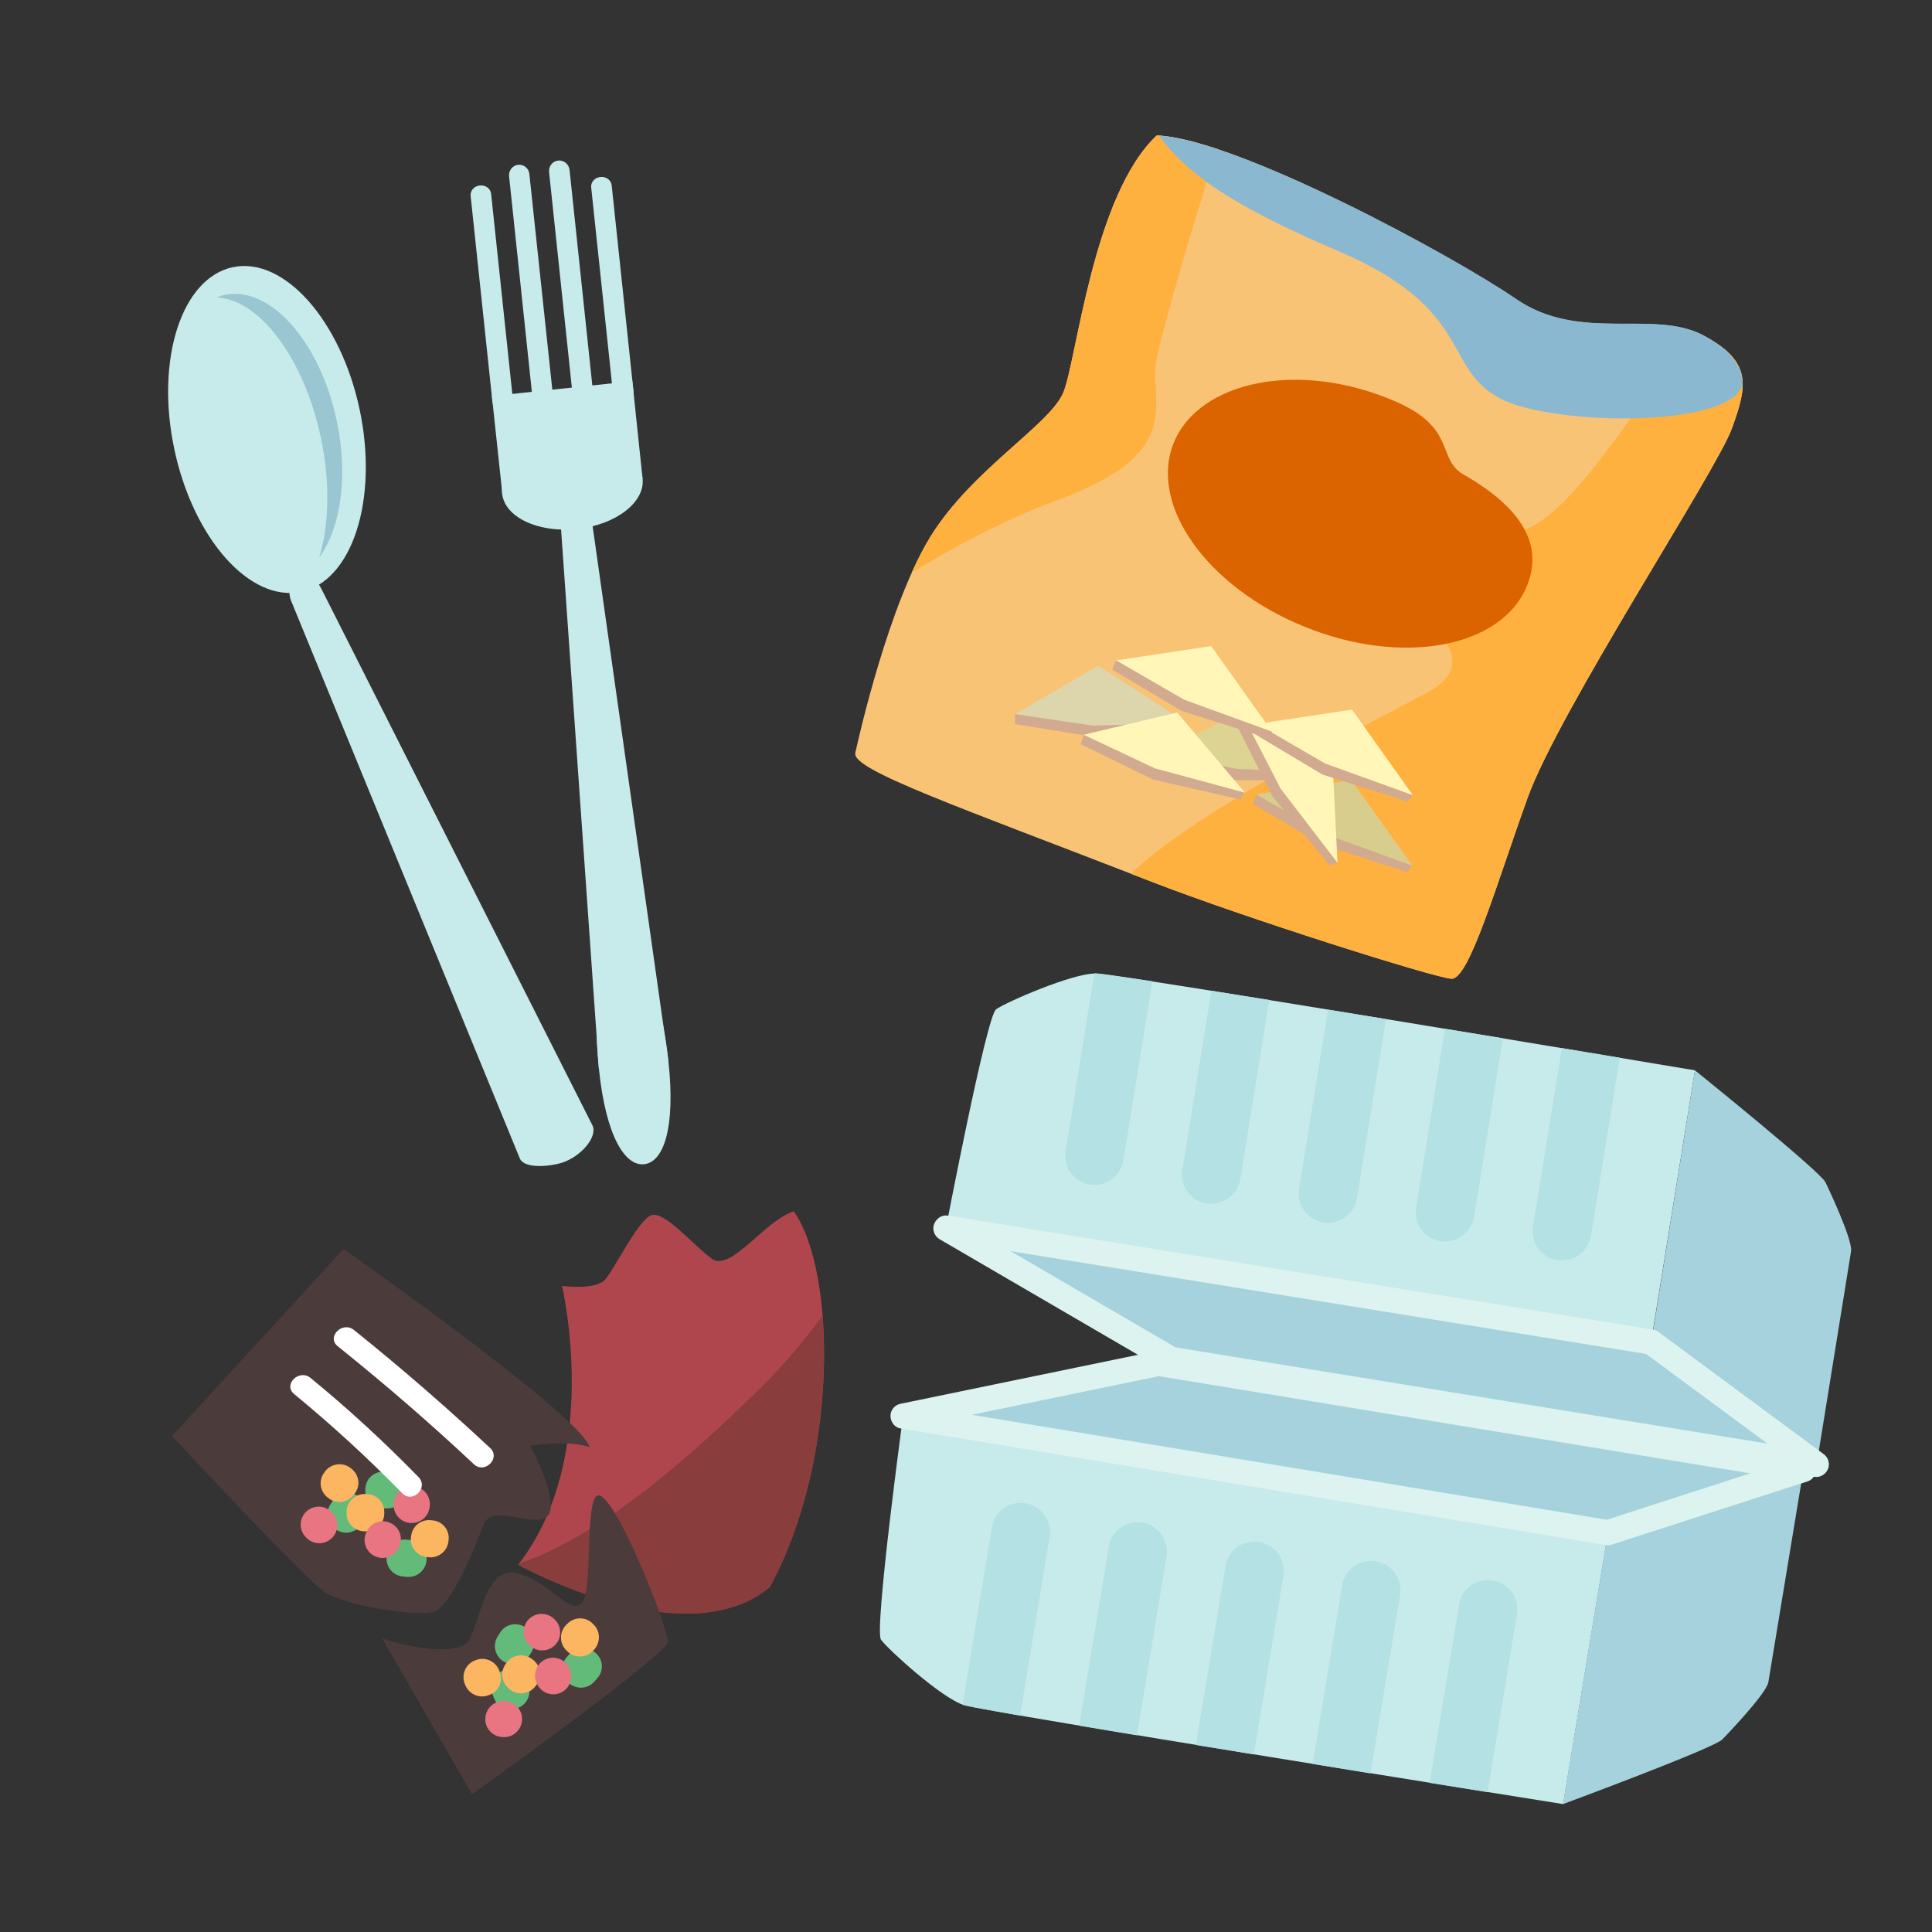 <?xml version="1.0" encoding="utf-8"?>
<!-- Generator: Adobe Illustrator 27.5.0, SVG Export Plug-In . SVG Version: 6.00 Build 0)  -->
<svg version="1.1" id="Layer_1" xmlns="http://www.w3.org/2000/svg" xmlns:xlink="http://www.w3.org/1999/xlink" x="0px" y="0px"
	 viewBox="0 0 1000 1000" style="enable-background:new 0 0 1000 1000;" xml:space="preserve">
<rect x="0" y="0" width="1000" height="1000" fill="#333333" stroke="none"/>
<style type="text/css">
	.st0{fill:#C7EBEA;}
	.st1{fill:#99C6D1;}
	.st2{fill:#A5D2DC;}
	.st3{fill:#B4E1E3;}
	.st4{fill:#DCF3EF;}
	.st5{fill:#F9C375;}
	.st6{fill:#FFB140;}
	.st7{fill:#8AB8D1;}
	.st8{fill:#D1AA8F;}
	.st9{fill:#D8CD8D;}
	.st10{fill:#DDD392;}
	.st11{fill:#DDD6AC;}
	.st12{fill:#FFF6B8;}
	.st13{fill:#AF464E;}
	.st14{fill:#893D3D;}
	.st15{fill:#DB6300;}
	.st16{fill:#4C3B3B;}
	.st17{fill:#63BB7A;}
	.st18{fill:#FCB560;}
	.st19{fill:#E87581;}
	.st20{fill:#FFFFFF;}
</style>
<g>
	<path class="st0" d="M155.9,306.3c-26.5,5.6-55.9-27.5-65.7-73.9c-9.8-46.4,3.8-88.5,30.3-94.1c26.5-5.6,55.9,27.5,65.7,73.9
		C195.9,258.5,182.4,300.7,155.9,306.3z"/>
	<path class="st1" d="M166.1,226.7c4.9,23.3,4.2,45.4-0.9,61.9c11.1-15.2,15.2-42,9.1-70.8c-8.6-40.9-34.6-70.1-57.9-65.2
		c-1.5,0.3-3,0.8-4.4,1.4C133.9,154.5,157.4,185.2,166.1,226.7z"/>
	<path class="st0" d="M269.1,599.7L151.1,312c-2.6-5.6-1.3-11.8,2.9-13.7c4.2-2,9.8,1,12.4,6.6l140.3,277.7
		c2.6,5.6-5.4,15.7-15.7,19.2C285.8,603.5,271.7,605.4,269.1,599.7z"/>
</g>
<g>
	<path class="st0" d="M332.6,247.8c1.3,12.2-13.9,23.9-34,26c-20.1,2.1-37.4-6.1-38.7-18.3c-1.3-12.2,13.9-23.9,34-26
		C314,227.4,331.3,235.6,332.6,247.8z"/>
	<polygon class="st0" points="332.6,247.8 260,255.5 254.6,205 327.3,197.3 	"/>
	<g>
		<path class="st0" d="M265.5,207c0.3,2.7-1.8,5.1-4.8,5.5c-2.9,0.3-5.5-1.6-5.8-4.3l-11.3-106.8c-0.3-2.7,1.8-5.1,4.8-5.4
			c2.9-0.3,5.5,1.6,5.8,4.3L265.5,207z"/>
		<path class="st0" d="M327.9,202.6c0.3,2.7-1.9,5.1-4.8,5.4c-2.9,0.3-5.5-1.6-5.8-4.3L306,97c-0.3-2.7,1.8-5.1,4.8-5.4
			c2.9-0.3,5.5,1.6,5.8,4.3L327.9,202.6z"/>
		<path class="st0" d="M286.4,206.6c0.3,3-1.8,5.6-4.7,5.9c-2.9,0.3-5.5-1.8-5.9-4.8L263.5,91.2c-0.3-2.9,1.8-5.6,4.7-5.9
			c2.9-0.3,5.5,1.8,5.8,4.8L286.4,206.6z"/>
		<path class="st0" d="M307.1,204.4c0.3,2.9-1.8,5.6-4.7,5.9c-2.9,0.3-5.6-1.8-5.9-4.8L284.2,89c-0.3-2.9,1.8-5.6,4.7-5.9
			c2.9-0.3,5.5,1.8,5.9,4.8L307.1,204.4z"/>
	</g>
	<path class="st0" d="M346,549.5c3.7,34.7-2.6,52-12.6,53.1c-9.9,1.1-19.8-14.5-23.4-49.3c-3.7-34.7,1.4-63.7,11.4-64.8
		C331.3,487.5,342.4,514.8,346,549.5z"/>
	<polygon class="st0" points="303.7,250.9 288.9,252.5 310,553.3 346,549.5 	"/>
</g>
<g>
	<path class="st0" d="M467.4,733c0,0-15,110.8-11.4,115.7c3.6,5,31.3,30.2,42.8,33.8c11.5,3.7,310.3,51.3,310.3,51.3l23.2-140.5
		L467.4,733z"/>
	<path class="st2" d="M891.5,900.3c0,0,22.8-23.5,23.8-29.6c1-6.1,18.2-110.2,18.2-110.2l-101.3,32.7L809,933.8
		C809,933.8,887.1,904.9,891.5,900.3z"/>
	<g>
		<path class="st3" d="M651.7,798.1c-8.3-1.4-16.1,4.2-17.4,12.5L619,903.2c9.9,1.6,19.9,3.2,30,4.9l15.3-92.5
			C665.6,807.3,660,799.5,651.7,798.1z"/>
		<path class="st3" d="M772.6,818.1c-8.3-1.4-16.1,4.2-17.4,12.5l-15.2,92.2c11,1.8,21,3.4,30,4.8l15.2-92.1
			C786.5,827.2,780.9,819.4,772.6,818.1z"/>
		<path class="st3" d="M712.1,808.1c-8.3-1.4-16.1,4.2-17.4,12.5L679.4,913c10.2,1.7,20.3,3.3,30,4.9l15.3-92.4
			C726,817.3,720.4,809.4,712.1,808.1z"/>
		<path class="st3" d="M530.8,778.1c-8.3-1.4-16.1,4.2-17.4,12.5l-15.2,91.7c0.2,0.1,0.4,0.2,0.5,0.2c2,0.7,12.9,2.6,29.3,5.5
			l15.3-92.5C544.7,787.3,539.1,779.5,530.8,778.1z"/>
		<path class="st3" d="M591.3,788.1c-8.3-1.4-16.1,4.2-17.4,12.5l-15.3,92.6c9.3,1.6,19.4,3.2,29.9,5l15.3-92.6
			C605.1,797.3,599.5,789.5,591.3,788.1z"/>
	</g>
	<polygon class="st2" points="467.4,733 599.7,705.7 933.5,760.6 832.2,793.3 	"/>
	<g>
		<path class="st4" d="M461.9,736.4c-0.6-1-0.9-2.1-1-3.3c-0.1-3.1,2.1-5.9,5.2-6.5l132.3-27.3c0.8-0.2,1.6-0.2,2.4,0l333.8,54.9
			c3,0.5,5.2,3,5.4,5.9c0.2,3-1.6,5.8-4.5,6.7l-101.3,32.7c-1,0.3-2,0.4-3.1,0.2l-364.8-60.3C464.4,739.1,462.8,738,461.9,736.4z
			 M599.8,712.3l-96.8,20l328.7,54.3l74.2-24L599.8,712.3z"/>
	</g>
</g>
<g>
	<path class="st0" d="M489.6,635.7c0,0,21-109.8,26-113.3c5-3.6,39.3-18.6,51.3-18.5C579,504,877.3,554,877.3,554l-22.7,140.6
		L489.6,635.7z"/>
	<path class="st2" d="M944.9,612c0,0,14.2,29.5,13.2,35.7c-1,6.1-17.8,110.2-17.8,110.2l-85.6-63.3L877.3,554
		C877.3,554,942.2,606.3,944.9,612z"/>
	<g>
		<path class="st3" d="M685,632.7c-8.3-1.3-13.9-9.1-12.6-17.4l15-92.7c9.9,1.6,19.9,3.3,30,4.9l-15,92.6
			C701.1,628.4,693.3,634,685,632.7z"/>
		<path class="st3" d="M806,652.2c-8.3-1.3-13.9-9.1-12.5-17.4l14.9-92.3c11,1.8,21,3.5,30,5l-14.9,92.1
			C822.1,647.9,814.3,653.5,806,652.2z"/>
		<path class="st3" d="M745.5,642.4c-8.3-1.3-13.9-9.1-12.5-17.4l14.9-92.5c10.2,1.7,20.2,3.3,30,4.9l-14.9,92.4
			C761.6,638.1,753.8,643.8,745.5,642.4z"/>
		<path class="st3" d="M564.1,613.1c-8.3-1.3-13.9-9.1-12.5-17.4l14.8-91.8c0.2,0,0.4-0.1,0.6-0.1c2.1,0,13.1,1.6,29.5,4.1l-15,92.5
			C580.2,608.8,572.4,614.4,564.1,613.1z"/>
		<path class="st3" d="M624.6,622.9c-8.3-1.3-13.9-9.1-12.6-17.4l15-92.7c9.4,1.5,19.4,3.1,30,4.8l-15,92.7
			C640.6,618.6,632.8,624.2,624.6,622.9z"/>
	</g>
	<polygon class="st2" points="489.6,635.7 606.3,703.7 940.2,757.9 854.6,694.7 	"/>
	<g>
		<path class="st4" d="M490.6,629.2l365,59c1,0.2,2,0.6,2.8,1.2l85.6,63.3c2.4,1.8,3.3,5,2.1,7.8c-1.2,2.7-4.1,4.4-7,3.9
			l-333.9-54.2c-0.8-0.1-1.5-0.4-2.2-0.8l-116.7-68c-2.7-1.6-3.9-4.9-2.8-7.8c0.4-1.1,1.1-2.1,1.9-2.8
			C486.8,629.5,488.7,628.9,490.6,629.2z M914.8,747.2L852,700.8l-328.9-53.2l85.4,49.8L914.8,747.2z"/>
	</g>
</g>
<g>
	<path class="st5" d="M595.9,456.3c-101.3-39.3-155.2-57.9-153.2-66.6c1.9-8.7,17.4-77.1,39-112c21.6-34.9,62-57.9,68.8-74.7
		c6.8-16.8,15.3-102,48.3-132.9c40.9,1.6,152.7,61.9,185.8,84.7c33.1,22.7,70.7,5.2,96.7,18.7c26,13.5,23.1,26.4,15.1,48.4
		c-8,22-89.4,145.9-105.7,191.1c-16.3,45.3-30.3,94.1-39.4,93.6C742.2,506,644.1,475,595.9,456.3z"/>
	<path class="st6" d="M881.3,173.5c-1.5-0.8-3.1-1.5-4.8-2.1c-26.2,32.3-67.2,105.4-94.7,103.9c-33.2-1.8-68.3-76.9-82.7-60.3
		c-14.4,16.6-38.4,48.5,6.5,79.8c45,31.2,59.2,49.7,33.1,63.7c-22.3,12-120.8,61.5-153.3,93.8c3.5,1.3,6.9,2.6,10.4,4
		c48.2,18.7,146.3,49.7,155.4,50.3c9.1,0.5,23.1-48.3,39.4-93.6c16.3-45.3,97.7-169.1,105.7-191.1
		C904.4,199.9,907.3,187,881.3,173.5z"/>
	<path class="st6" d="M598.7,70.1c-32.9,30.8-41.4,116.1-48.3,132.9c-6.8,16.8-47.2,39.8-68.8,74.7c-3.4,5.5-6.7,11.9-9.7,18.7
		C493.9,283,520,269,547,259c69.3-25.5,46.6-51,51.9-74.5c3.7-16.4,19.2-72.1,31.5-107.3C617.9,73.1,606.9,70.4,598.7,70.1z"/>
	<path class="st7" d="M901.9,199c0-3.2-0.6-6.2-1.9-9.1c-1.3-2.2-3.3-4.7-5.7-7.6c-3.2-3-7.3-5.9-12.9-8.9
		c-26-13.5-63.6,4-96.7-18.7c-32.9-22.6-143.2-82.1-184.9-84.5C613,88,633.2,104.6,692.8,130c70.7,30.2,53.5,61,84.2,76.5
		C804.4,220.5,896.3,221.6,901.9,199z"/>
</g>
<g>
	<polygon class="st8" points="650.3,411.2 648.4,416 684.2,437.3 728.3,451.3 731,448.1 	"/>
	<polygon class="st9" points="650.3,411.2 699.5,403.8 731,448.1 685.6,431.6 	"/>
</g>
<g>
	<polygon class="st8" points="600.3,389.5 600,394.6 640.6,403.9 686.9,403.7 688.5,399.8 	"/>
	<polygon class="st10" points="600.3,389.5 644.9,367.3 688.5,399.8 640.2,398 	"/>
</g>
<g>
	<polygon class="st8" points="525.4,369.6 525.4,374.8 566.6,381.4 612.8,378.1 614.1,374.1 	"/>
	<polygon class="st11" points="525.4,369.6 568.5,344.6 614.1,374.1 565.8,375.6 	"/>
</g>
<g>
	<polygon class="st8" points="644.2,372 640,375.1 658.7,412.3 688.3,447.9 692.3,446.6 	"/>
	<polygon class="st12" points="644.2,372 689.6,392.3 692.3,446.6 662.9,408.3 	"/>
</g>
<g>
	<polygon class="st8" points="560.9,380.3 559.4,385.2 596.9,403.5 642,413.8 644.4,410.3 	"/>
	<polygon class="st12" points="560.9,380.3 609.3,368.8 644.4,410.3 597.8,397.7 	"/>
</g>
<g>
	<path class="st13" d="M268.2,809.9c0,0,86.3,48.1,130.2,11.6c35.6-64.9,34.7-162.8,12.5-194.5c-14.8,4.4-32.7,31.7-42.5,24.5
		c-9.8-7.2-24.5-24.9-31.3-22.5c-6.8,2.5-18.8,27.4-23.8,33.2c-5,5.8-22.4,3.4-22.4,3.4S311.9,753.9,268.2,809.9z"/>
	<path class="st14" d="M391.3,720.7c-24.2,23.5-76.1,73.2-122.6,88.5c-0.2,0.2-0.3,0.5-0.5,0.7c0,0,86.3,48.1,130.2,11.6
		c23-42,30.7-97.7,27.3-140.5C415.3,695.2,403.9,708.5,391.3,720.7z"/>
</g>
<path class="st15" d="M790.4,303.1c8.5-21-2.6-40.2-32.9-57.5c-14-8-3.3-23.9-35-37.7c-49.9-21.8-102-10.8-115,21.4
	s17.4,74.8,68,95.2C725.9,344.9,777.4,335.3,790.4,303.1z"/>
<g>
	<polygon class="st8" points="650.6,374.7 648.7,379.5 684.5,400.9 728.6,414.9 731.3,411.6 	"/>
	<polygon class="st12" points="650.6,374.7 699.8,367.3 731.3,411.6 685.9,395.2 	"/>
</g>
<g>
	<polygon class="st8" points="577.7,341.8 575.7,346.6 611.5,367.9 655.7,381.9 658.4,378.7 	"/>
	<polygon class="st12" points="577.7,341.8 626.9,334.4 658.4,378.7 613,362.2 	"/>
</g>
<g>
	<path class="st16" d="M177.8,646.5c0,0,122.6,85.9,127.4,102.5c-12.7-4-30.7-0.6-30.7-0.6s15.9,29.8,8.8,36.3
		c-7.1,6.5-28.7-6.9-33.1,4.6c-4.3,11.5-16.8,42.8-26.2,45.1c-9.4,2.2-45.3-3.3-55.8-10.2c-10.5-7-79.2-80.9-79.2-80.9L177.8,646.5z
		"/>
	<path class="st16" d="M197.8,848c12.9,4.6,37.8,9.2,44.1,1.9c6.4-7.3,8.2-38.8,25-35.7c16.8,3.1,29.2,23.8,34.8,14.7
		c5.6-9,0.1-61.6,9.9-54.2c9.9,7.4,31.3,60.4,34.4,75.2c-7.8,12-101.7,78.8-101.7,78.8L197.8,848z"/>
</g>
<path class="st17" d="M260.1,864.8l-0.4,0.2c-4.5,2-6.7,7.3-4.8,11.9l0.8,2.1c1.9,4.8,7.4,7.1,12.2,5.1l0.5-0.2
	c4.7-2,6.9-7.4,4.9-12.1l-0.9-2C270.4,864.9,264.8,862.7,260.1,864.8z"/>
<path class="st18" d="M246.5,859.2l0.6-0.2c4.7-1.4,9.7,1.2,11.4,5.9l0.3,0.8c1.7,5-1.1,10.3-6.1,11.8l-0.6,0.2
	c-4.7,1.4-9.7-1.2-11.4-5.8l-0.3-0.8C238.7,866.1,241.5,860.7,246.5,859.2z"/>
<path class="st19" d="M259.9,880.5l0.4,0c5.1-0.3,9.6,3.5,9.9,8.7l0,0c0.3,5.1-3.5,9.6-8.7,9.9l-0.4,0c-5.1,0.3-9.6-3.5-9.9-8.7l0,0
	C250.9,885.2,254.8,880.8,259.9,880.5z"/>
<path class="st17" d="M260.7,860l0.4,0.2c4.3,2.6,9.9,1.3,12.6-2.9l1.2-1.9c2.8-4.4,1.5-10.2-2.9-13l-0.4-0.3
	c-4.4-2.7-10.1-1.4-12.8,3l-1.2,1.9C254.8,851.5,256.2,857.3,260.7,860z"/>
<path class="st17" d="M184.9,774.1l-0.4-0.2c-4.3-2.5-9.8-1.1-12.4,3.1l-1.2,1.9c-2.7,4.4-1.4,10.1,3.1,12.8l0.4,0.3
	c4.4,2.6,10,1.2,12.7-3.1l1.1-1.9C190.9,782.4,189.4,776.7,184.9,774.1z"/>
<path class="st18" d="M181.4,759.8l0.5,0.4c3.9,3,4.8,8.6,1.9,12.6l-0.5,0.7c-3,4.3-9,5.2-13.2,2l-0.5-0.4c-3.9-3-4.8-8.6-2-12.6
	l0.5-0.7C171.2,757.5,177.2,756.6,181.4,759.8z"/>
<path class="st19" d="M172.1,783.2l0.3,0.3c3.3,3.9,2.8,9.8-1.2,13.1h0c-3.9,3.3-9.8,2.8-13.1-1.2l-0.3-0.3
	c-3.3-3.9-2.8-9.8,1.2-13.1h0C163,778.7,168.8,779.2,172.1,783.2z"/>
<path class="st17" d="M189.1,771.8l0,0.5c0.5,5,4.8,8.7,9.8,8.5l2.2-0.1c5.2-0.3,9.1-4.8,8.8-10l0-0.5c-0.4-5.1-4.8-9-9.9-8.6
	l-2.2,0.2C192.5,762,188.7,766.6,189.1,771.8z"/>
<path class="st18" d="M179.4,782.9l0-0.7c0.2-5,4.3-8.9,9.3-8.9l0.9,0c5.3,0,9.5,4.4,9.3,9.7l0,0.7c-0.2,5-4.3,8.9-9.3,8.9l-0.9,0
	C183.4,792.6,179.1,788.2,179.4,782.9z"/>
<path class="st19" d="M204.1,776.6l0.1-0.4c1.3-5,6.4-7.9,11.4-6.6h0c5,1.3,7.9,6.4,6.6,11.4l-0.1,0.4c-1.3,5-6.4,7.9-11.4,6.6l0,0
	C205.7,786.7,202.7,781.6,204.1,776.6z"/>
<path class="st17" d="M220.8,807.4l0-0.5c0.3-5-3.4-9.3-8.4-9.8l-2.2-0.2c-5.2-0.5-9.7,3.4-10.1,8.6l0,0.5c-0.4,5.1,3.4,9.6,8.6,10
	l2.2,0.2C216,816.5,220.5,812.6,220.8,807.4z"/>
<path class="st18" d="M232.1,797.8l-0.1,0.7c-0.9,4.9-5.6,8.2-10.5,7.5l-0.9-0.1c-5.2-0.8-8.8-5.7-7.8-10.9l0.1-0.6
	c0.9-4.9,5.5-8.2,10.5-7.5l0.9,0.1C229.5,787.6,233.1,792.6,232.1,797.8z"/>
<path class="st19" d="M206.7,800.4l-0.2,0.4c-2,4.7-7.5,6.9-12.2,4.8h0c-4.7-2-6.9-7.5-4.8-12.2l0.2-0.4c2-4.7,7.5-6.9,12.2-4.8h0
	C206.6,790.2,208.8,795.7,206.7,800.4z"/>
<path class="st18" d="M264,874.5l-0.5-0.4c-3.9-3.1-4.7-8.7-1.8-12.8l0.5-0.7c3.1-4.3,9.1-5.1,13.3-1.8l0.5,0.4
	c3.9,3.1,4.7,8.7,1.8,12.7l-0.5,0.7C274.2,876.9,268.2,877.8,264,874.5z"/>
<path class="st19" d="M273.4,850.8l-0.3-0.3c-3.2-4-2.6-9.9,1.4-13.1l0,0c4-3.2,9.9-2.6,13.1,1.4l0.3,0.3c3.2,4,2.6,9.9-1.4,13.1
	l0,0C282.5,855.4,276.6,854.8,273.4,850.8z"/>
<path class="st17" d="M308.1,855.4l-0.4-0.3c-3.9-3.2-9.6-2.7-12.9,1l-1.5,1.7c-3.4,3.9-3,9.9,0.9,13.2l0.4,0.3
	c3.9,3.3,9.8,2.9,13.1-1l1.5-1.7C312.7,864.7,312.2,858.7,308.1,855.4z"/>
<path class="st18" d="M307,840.6l0.5,0.5c3.4,3.6,3.3,9.3-0.1,12.9l-0.6,0.6c-3.7,3.8-9.8,3.7-13.4-0.1l-0.5-0.5
	c-3.4-3.6-3.4-9.3,0.1-12.9l0.6-0.6C297.3,836.7,303.4,836.7,307,840.6z"/>
<path class="st19" d="M294.2,862.6l0.2,0.4c2.6,4.4,1.1,10.1-3.3,12.7h0c-4.4,2.6-10.1,1.1-12.7-3.3l-0.2-0.4
	c-2.6-4.4-1.1-10.1,3.3-12.7l0,0C285.9,856.7,291.6,858.2,294.2,862.6z"/>
<g>
	<g>
		<path class="st20" d="M174.8,696.8c24.3,19.5,47.8,39.8,70.5,61.1c5.6,5.2,14-3.2,8.4-8.4c-22.7-21.2-46.2-41.6-70.5-61.1
			C177.3,683.6,168.8,692,174.8,696.8L174.8,696.8z"/>
	</g>
</g>
<g>
	<g>
		<path class="st20" d="M152.3,721.6c19.6,16.1,38.2,33.2,55.9,51.3c5.4,5.5,13.8-2.9,8.4-8.4c-17.7-18.1-36.3-35.3-55.9-51.3
			C154.8,708.4,146.3,716.7,152.3,721.6L152.3,721.6z"/>
	</g>
</g>
</svg>
